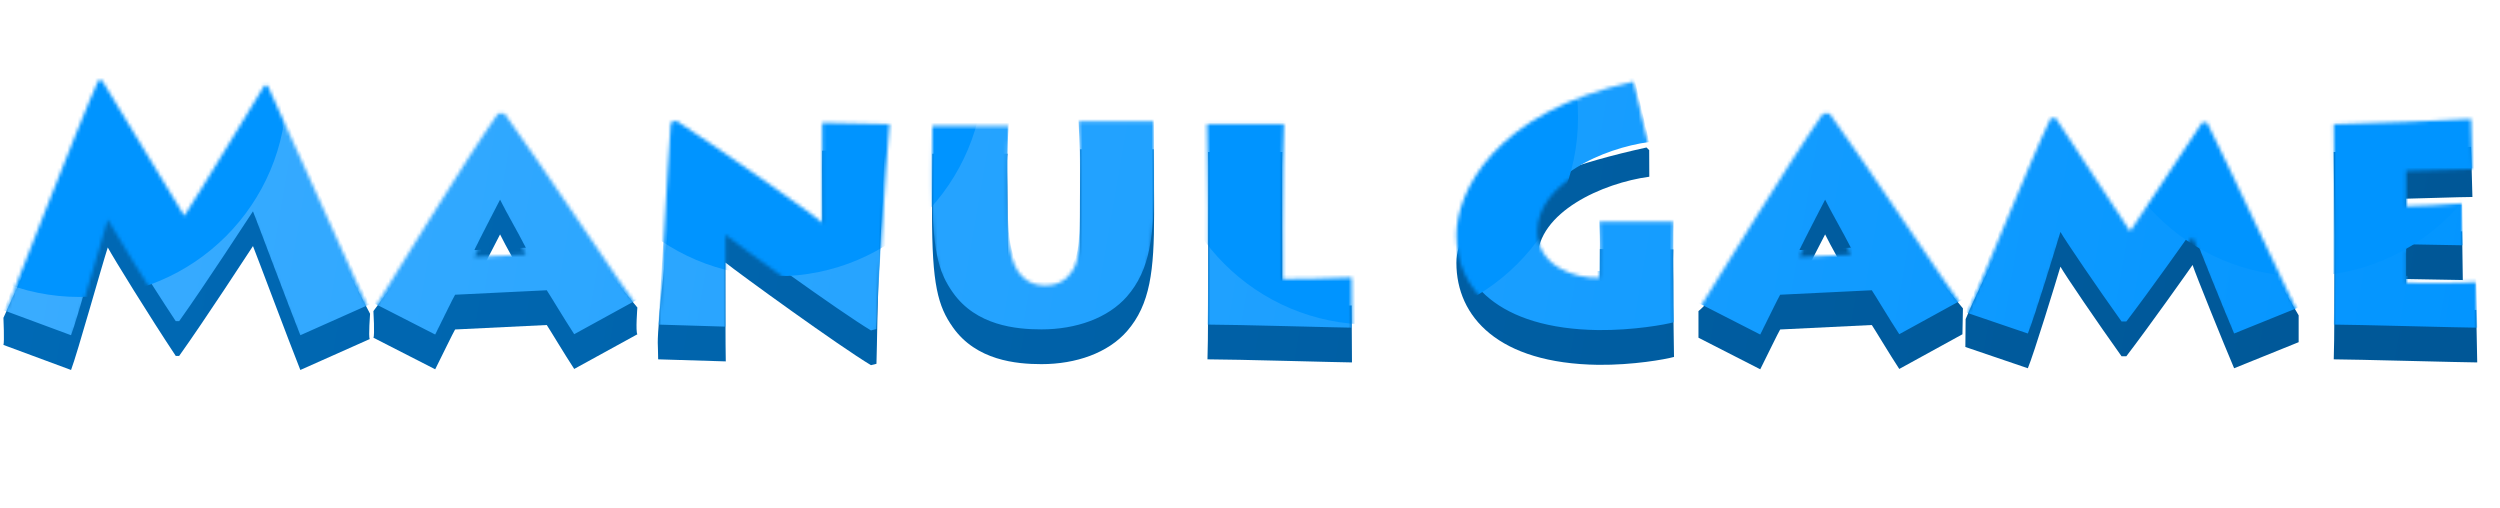 <svg width="724" height="147" viewBox="0 0 724 147" fill="none" xmlns="http://www.w3.org/2000/svg">
<path d="M20.577 107.145C22.366 102.473 29.523 76.827 31.213 71.658C32.803 74.64 43.241 91.539 50.895 103.07H51.889C59.344 92.632 72.068 73.05 73.261 71.26C74.354 73.944 83.798 99.193 86.979 107.145L107.058 98.199C106.685 97.438 107.17 90.862 107.17 90.862C107.17 90.862 83.44 45.555 77.535 32.89H76.541C71.273 41.439 57.257 64.7 53.38 70.564C50.298 65.495 35.587 41.141 29.523 31.3H28.529C23.842 41.563 0.994 92.039 0.994 92.039C0.994 92.039 1.31 99.145 0.994 99.889L20.577 107.145Z" fill="url(#paint0_linear_54_2872)"/>
<path d="M126.034 106.946C128.022 102.97 131.302 96.211 131.799 95.416L158.34 94.123C159.036 95.117 163.609 102.771 166.292 106.847L184.583 96.807C184.026 96.09 184.583 89.06 184.583 89.06C184.583 89.06 155.522 53.995 146.113 40.942H144.225C136.51 51.843 108.141 90.085 108.141 90.085C108.141 90.085 108.561 97.132 108.141 97.801L126.034 106.946ZM137.366 82.493C139.652 77.821 142.734 71.956 144.821 67.881C146.511 71.36 149.791 76.926 152.276 81.797L137.366 82.493Z" fill="url(#paint1_linear_54_2872)"/>
<path d="M210.185 104.66C210.085 102.175 210.085 80.406 210.085 76.032C213.763 79.014 243.088 100.286 252.233 105.754L253.823 105.356C254.022 99.789 254.028 87.556 254.723 75.33C255.419 62.904 255.68 50.286 256.277 43.626H238.117C238.018 47.304 238.217 68.079 238.217 72.652C236.328 70.664 208.594 51.28 195.871 43.029L191.042 90.085C190.148 101.318 190.602 98.628 190.602 104.064L210.185 104.66Z" fill="url(#paint2_linear_54_2872)"/>
<path d="M291.783 59.232C291.783 51.479 291.485 46.708 291.783 44.521H270.014C270.014 46.409 269.914 53.467 269.914 57.344V61.916C269.914 82.394 271.604 88.656 275.978 94.819C282.737 104.362 294.268 105.455 301.624 105.455C311.664 105.455 320.909 102.175 326.376 95.913C333.135 88.159 334.229 78.318 334.229 62.115V58.139C334.229 51.479 334.129 45.117 334.129 43.228H312.758C312.857 46.31 312.758 52.175 312.758 58.04V61.221C312.758 80.406 312.658 83.586 310.173 87.066C308.483 89.451 305.998 90.744 302.817 90.744C300.034 90.744 297.748 89.948 295.859 87.96C292.38 84.183 291.783 78.417 291.783 64.898V59.232Z" fill="url(#paint3_linear_54_2872)"/>
<path d="M349.881 44.024C349.981 45.713 349.881 66.886 349.881 68.278V79.511C349.881 81.499 349.881 99.591 349.682 104.064C357.436 104.064 388.848 104.958 391.532 104.958L391.432 88.457C384.176 88.855 373.539 88.855 371.353 88.855V74.044C371.353 63.407 371.253 46.012 371.353 44.024H349.881Z" fill="url(#paint4_linear_54_2872)"/>
<path d="M484.596 81.4C484.596 78.417 484.496 76.1 484.596 72.223L463.324 72.122C463.324 74.905 463.324 77.722 463.324 80.604L463.225 88.557C455.67 88.755 445.232 84.879 445.232 75.038C445.232 61.419 464.219 52.97 477.638 51.181L477.606 43.489L476.83 42.713C436.074 51.659 421.773 64.004 421.773 76.131C421.773 91.738 433.9 105.257 462.827 105.654C472.966 105.754 482.31 104.064 484.795 103.368C484.795 101.28 484.596 92.433 484.596 88.656V81.4Z" fill="url(#paint5_linear_54_2872)"/>
<path d="M509.769 106.946C511.757 102.97 515.037 96.211 515.535 95.416L542.075 94.123C542.771 95.117 547.344 102.771 550.028 106.847L568.318 96.807L568.468 89.308C568.468 89.308 538.937 53.551 529.849 40.942C529.849 40.942 498.089 85.425 491.876 90.085V97.801L509.769 106.946ZM521.101 82.493C523.387 77.821 526.469 71.956 528.556 67.881C530.246 71.36 533.527 76.926 536.012 81.797L521.101 82.493Z" fill="url(#paint6_linear_54_2872)"/>
<path d="M587.26 106.648C588.95 102.672 595.411 81.598 596.704 77.225C598.095 79.71 607.439 93.427 614.397 103.169H615.789C622.549 94.322 633.881 78.318 634.974 76.728C635.67 79.014 644.119 99.889 647.002 106.648L665.69 99.094V91.323L637.757 43.526C632.887 50.783 620.362 69.968 616.883 75.038C614 70.664 600.878 50.584 595.312 42.234H593.92C589.498 51.245 574.349 80.194 569.245 92.415L569.169 100.485L587.26 106.648Z" fill="url(#paint7_linear_54_2872)"/>
<path d="M717.105 89.749C712.831 90.147 699.113 89.948 696.827 89.948V80.803C698.815 80.803 710.843 81.101 713.229 81.101L713.03 66.986C709.054 67.384 698.616 67.781 696.827 67.781V57.542C698.417 57.542 712.632 57.045 716.012 57.045L715.614 42.532C711.837 42.831 681.519 44.024 675.853 44.024C675.853 46.509 676.051 66.886 676.051 68.278V79.511C676.051 81.499 676.051 99.591 675.853 104.064C681.121 104.064 713.726 104.958 717.404 104.958L717.105 89.749Z" fill="url(#paint8_linear_54_2872)"/>
<mask id="mask0_54_2872" style="mask-type:alpha" maskUnits="userSpaceOnUse" x="0" y="23" width="718" height="77">
<path d="M20.577 99.082C22.366 94.409 29.523 68.763 31.213 63.594C32.803 66.576 43.241 83.475 50.895 95.006H51.889C59.344 84.569 72.068 64.986 73.261 63.197C74.354 65.88 83.798 91.129 86.979 99.082L107.058 90.135C104.374 84.668 84.394 39.538 77.535 24.826H76.541C71.273 33.375 57.257 56.636 53.38 62.501C50.299 57.431 35.587 33.077 29.523 23.236H28.529C22.764 35.86 2.684 87.849 0.994 91.825L20.577 99.082ZM126.034 98.883C128.022 94.907 131.302 88.147 131.799 87.352L158.34 86.06C159.036 87.054 163.609 94.708 166.292 98.783L184.583 88.743C180.805 83.873 157.147 48.187 146.113 32.878H144.225C135.08 45.801 110.825 85.463 108.141 89.737L126.034 98.883ZM137.366 74.429C139.652 69.757 142.734 63.892 144.821 59.817C146.511 63.296 149.791 68.863 152.276 73.733L137.366 74.429ZM210.185 96.596C210.085 94.111 210.085 72.342 210.085 67.968C213.763 70.95 243.088 92.223 252.233 97.69L253.823 97.292C254.022 91.726 254.718 79.797 255.414 67.57C256.11 55.145 257.004 42.62 257.601 35.96L238.117 35.562C238.018 39.24 238.217 60.016 238.217 64.588C236.328 62.6 208.594 43.216 195.871 34.966L194.28 35.463C193.386 46.696 191.199 90.036 190.602 96L210.185 96.596ZM291.783 51.169C291.783 43.415 291.982 38.644 292.28 36.457H270.014C270.014 38.346 269.914 45.403 269.914 49.28V53.853C269.914 74.33 271.604 80.592 275.978 86.755C282.738 96.298 294.268 97.392 301.624 97.392C311.664 97.392 320.909 94.111 326.376 87.849C333.136 80.095 334.229 70.254 334.229 54.051V50.075C334.229 43.415 334.13 37.053 334.13 35.165H312.261C312.36 38.246 312.758 44.111 312.758 49.976V53.157C312.758 72.342 312.658 75.523 310.173 79.002C308.483 81.388 305.998 82.68 302.817 82.68C300.034 82.68 297.748 81.885 295.859 79.897C292.38 76.119 291.783 70.354 291.783 56.835V51.169ZM349.583 35.96C349.682 37.65 349.881 58.823 349.881 60.215V71.447C349.881 73.435 349.881 91.527 349.682 96C357.436 96 388.848 96.895 391.532 96.895L391.432 80.394C384.176 80.791 373.539 80.791 371.353 80.791V65.98C371.353 55.344 371.75 37.948 371.85 35.96H349.583ZM484.597 73.336C484.597 70.354 484.597 68.067 484.696 64.191H463.125C463.125 66.974 463.324 69.658 463.324 72.541L463.225 80.493C455.67 80.692 445.232 76.815 445.232 66.974C445.232 53.356 464.219 44.906 477.638 43.117L473.066 23.634C432.31 32.58 421.773 55.94 421.773 68.067C421.773 83.674 433.9 97.193 462.827 97.591C472.966 97.69 482.31 96 484.795 95.304C484.795 93.217 484.597 84.37 484.597 80.592V73.336ZM509.769 98.883C511.757 94.907 515.038 88.147 515.535 87.352L542.075 86.06C542.771 87.054 547.344 94.708 550.028 98.783L568.318 88.743C564.541 83.873 540.883 48.187 529.849 32.878H527.96C518.815 45.801 494.56 85.463 491.876 89.737L509.769 98.883ZM521.101 74.429C523.387 69.757 526.469 63.892 528.557 59.817C530.246 63.296 533.527 68.863 536.012 73.733L521.101 74.429ZM587.26 98.585C588.95 94.608 595.411 73.535 596.704 69.161C598.095 71.646 607.439 85.364 614.398 95.105H615.789C622.549 86.258 633.881 70.254 634.974 68.664C635.67 70.95 644.119 91.825 647.002 98.585L665.69 91.03C663.304 86.358 645.412 47.988 639.149 35.463H637.758C632.887 42.719 620.362 61.904 616.883 66.974C614 62.6 600.879 42.52 595.312 34.17H593.92C588.652 44.906 570.759 89.042 569.169 92.421L587.26 98.585ZM717.105 81.686C712.831 82.083 699.113 81.885 696.827 81.885V72.739C698.815 72.739 710.843 73.038 713.229 73.038L713.03 58.922C709.054 59.32 698.616 59.717 696.827 59.717V49.479C698.417 49.479 712.632 48.982 716.012 48.982L715.614 34.469C711.837 34.767 681.519 35.96 675.853 35.96C675.853 38.445 676.051 58.823 676.051 60.215V71.447C676.051 73.435 676.051 91.527 675.853 96C681.121 96 713.726 96.895 717.404 96.895L717.105 81.686Z" fill="url(#paint9_linear_54_2872)"/>
</mask>
<g mask="url(#mask0_54_2872)">
<g filter="url(#filter0_i_54_2872)">
<path d="M20.577 99.082C22.366 94.409 29.523 68.763 31.213 63.594C32.803 66.576 43.241 83.475 50.895 95.006H51.889C59.344 84.569 72.068 64.986 73.261 63.197C74.354 65.88 83.798 91.129 86.979 99.082L107.058 90.135C104.374 84.668 84.394 39.538 77.535 24.826H76.541C71.273 33.375 57.257 56.636 53.38 62.501C50.299 57.431 35.587 33.077 29.523 23.236H28.529C22.764 35.86 2.684 87.849 0.994 91.825L20.577 99.082ZM126.034 98.883C128.022 94.907 131.302 88.147 131.799 87.352L158.34 86.06C159.036 87.054 163.609 94.708 166.292 98.783L184.583 88.743C180.805 83.873 157.147 48.187 146.113 32.878H144.225C135.08 45.801 110.825 85.463 108.141 89.737L126.034 98.883ZM137.366 74.429C139.652 69.757 142.734 63.892 144.821 59.817C146.511 63.296 149.791 68.863 152.276 73.733L137.366 74.429ZM210.185 96.596C210.085 94.111 210.085 72.342 210.085 67.968C213.763 70.95 243.088 92.223 252.233 97.69L253.823 97.292C254.022 91.726 254.718 79.797 255.414 67.57C256.11 55.145 257.004 42.62 257.601 35.96L238.117 35.562C238.018 39.24 238.217 60.016 238.217 64.588C236.328 62.6 208.594 43.216 195.871 34.966L194.28 35.463C193.386 46.696 191.199 90.036 190.602 96L210.185 96.596ZM291.783 51.169C291.783 43.415 291.982 38.644 292.28 36.457H270.014C270.014 38.346 269.914 45.403 269.914 49.28V53.853C269.914 74.33 271.604 80.592 275.978 86.755C282.738 96.298 294.268 97.392 301.624 97.392C311.664 97.392 320.909 94.111 326.376 87.849C333.136 80.095 334.229 70.254 334.229 54.051V50.075C334.229 43.415 334.13 37.053 334.13 35.165H312.261C312.36 38.246 312.758 44.111 312.758 49.976V53.157C312.758 72.342 312.658 75.523 310.173 79.002C308.483 81.388 305.998 82.68 302.817 82.68C300.034 82.68 297.748 81.885 295.859 79.897C292.38 76.119 291.783 70.354 291.783 56.835V51.169ZM349.583 35.96C349.682 37.65 349.881 58.823 349.881 60.215V71.447C349.881 73.435 349.881 91.527 349.682 96C357.436 96 388.848 96.895 391.532 96.895L391.432 80.394C384.176 80.791 373.539 80.791 371.353 80.791V65.98C371.353 55.344 371.75 37.948 371.85 35.96H349.583ZM484.597 73.336C484.597 70.354 484.597 68.067 484.696 64.191H463.125C463.125 66.974 463.324 69.658 463.324 72.541L463.225 80.493C455.67 80.692 445.232 76.815 445.232 66.974C445.232 53.356 464.219 44.906 477.638 43.117L473.066 23.634C432.31 32.58 421.773 55.94 421.773 68.067C421.773 83.674 433.9 97.193 462.827 97.591C472.966 97.69 482.31 96 484.795 95.304C484.795 93.217 484.597 84.37 484.597 80.592V73.336ZM509.769 98.883C511.757 94.907 515.038 88.147 515.535 87.352L542.075 86.06C542.771 87.054 547.344 94.708 550.028 98.783L568.318 88.743C564.541 83.873 540.883 48.187 529.849 32.878H527.96C518.815 45.801 494.56 85.463 491.876 89.737L509.769 98.883ZM521.101 74.429C523.387 69.757 526.469 63.892 528.557 59.817C530.246 63.296 533.527 68.863 536.012 73.733L521.101 74.429ZM587.26 98.585C588.95 94.608 595.411 73.535 596.704 69.161C598.095 71.646 607.439 85.364 614.398 95.105H615.789C622.549 86.258 633.881 70.254 634.974 68.664C635.67 70.95 644.119 91.825 647.002 98.585L665.69 91.03C663.304 86.358 645.412 47.988 639.149 35.463H637.758C632.887 42.719 620.362 61.904 616.883 66.974C614 62.6 600.879 42.52 595.312 34.17H593.92C588.652 44.906 570.759 89.042 569.169 92.421L587.26 98.585ZM717.105 81.686C712.831 82.083 699.113 81.885 696.827 81.885V72.739C698.815 72.739 710.843 73.038 713.229 73.038L713.03 58.922C709.054 59.32 698.616 59.717 696.827 59.717V49.479C698.417 49.479 712.632 48.982 716.012 48.982L715.614 34.469C711.837 34.767 681.519 35.96 675.853 35.96C675.853 38.445 676.051 58.823 676.051 60.215V71.447C676.051 73.435 676.051 91.527 675.853 96C681.121 96 713.726 96.895 717.404 96.895L717.105 81.686Z" fill="url(#paint10_linear_54_2872)"/>
</g>
<g style="mix-blend-mode:color-dodge" filter="url(#filter1_f_54_2872)">
<circle cx="667" cy="20" r="60" fill="#0094FF"/>
</g>
<g style="mix-blend-mode:color-dodge" filter="url(#filter2_f_54_2872)">
<circle cx="397" cy="34" r="60" fill="#0094FF"/>
</g>
<g style="mix-blend-mode:color-dodge" filter="url(#filter3_f_54_2872)">
<circle cx="225" cy="20" r="60" fill="#0094FF"/>
</g>
<g style="mix-blend-mode:color-dodge" filter="url(#filter4_f_54_2872)">
<circle cx="23" cy="26" r="60" fill="#0094FF"/>
</g>
</g>
<defs>
<filter id="filter0_i_54_2872" x="0.994" y="23.236" width="716.41" height="75.846" filterUnits="userSpaceOnUse" color-interpolation-filters="sRGB">
<feFlood flood-opacity="0" result="BackgroundImageFix"/>
<feBlend mode="normal" in="SourceGraphic" in2="BackgroundImageFix" result="shape"/>
<feColorMatrix in="SourceAlpha" type="matrix" values="0 0 0 0 0 0 0 0 0 0 0 0 0 0 0 0 0 0 127 0" result="hardAlpha"/>
<feOffset dy="-2"/>
<feComposite in2="hardAlpha" operator="arithmetic" k2="-1" k3="1"/>
<feColorMatrix type="matrix" values="0 0 0 0 1 0 0 0 0 1 0 0 0 0 1 0 0 0 1 0"/>
<feBlend mode="normal" in2="shape" result="effect1_innerShadow_54_2872"/>
</filter>
<filter id="filter1_f_54_2872" x="548" y="-99" width="238" height="238" filterUnits="userSpaceOnUse" color-interpolation-filters="sRGB">
<feFlood flood-opacity="0" result="BackgroundImageFix"/>
<feBlend mode="normal" in="SourceGraphic" in2="BackgroundImageFix" result="shape"/>
<feGaussianBlur stdDeviation="29.5" result="effect1_foregroundBlur_54_2872"/>
</filter>
<filter id="filter2_f_54_2872" x="278" y="-85" width="238" height="238" filterUnits="userSpaceOnUse" color-interpolation-filters="sRGB">
<feFlood flood-opacity="0" result="BackgroundImageFix"/>
<feBlend mode="normal" in="SourceGraphic" in2="BackgroundImageFix" result="shape"/>
<feGaussianBlur stdDeviation="29.5" result="effect1_foregroundBlur_54_2872"/>
</filter>
<filter id="filter3_f_54_2872" x="106" y="-99" width="238" height="238" filterUnits="userSpaceOnUse" color-interpolation-filters="sRGB">
<feFlood flood-opacity="0" result="BackgroundImageFix"/>
<feBlend mode="normal" in="SourceGraphic" in2="BackgroundImageFix" result="shape"/>
<feGaussianBlur stdDeviation="29.5" result="effect1_foregroundBlur_54_2872"/>
</filter>
<filter id="filter4_f_54_2872" x="-96" y="-93" width="238" height="238" filterUnits="userSpaceOnUse" color-interpolation-filters="sRGB">
<feFlood flood-opacity="0" result="BackgroundImageFix"/>
<feBlend mode="normal" in="SourceGraphic" in2="BackgroundImageFix" result="shape"/>
<feGaussianBlur stdDeviation="29.5" result="effect1_foregroundBlur_54_2872"/>
</filter>
<linearGradient id="paint0_linear_54_2872" x1="13.202" y1="7.766" x2="747.862" y2="135.128" gradientUnits="userSpaceOnUse">
<stop stop-color="#0069B5"/>
<stop offset="1" stop-color="#005695"/>
</linearGradient>
<linearGradient id="paint1_linear_54_2872" x1="13.202" y1="7.766" x2="747.862" y2="135.128" gradientUnits="userSpaceOnUse">
<stop stop-color="#0069B5"/>
<stop offset="1" stop-color="#005695"/>
</linearGradient>
<linearGradient id="paint2_linear_54_2872" x1="13.202" y1="7.766" x2="747.862" y2="135.128" gradientUnits="userSpaceOnUse">
<stop stop-color="#0069B5"/>
<stop offset="1" stop-color="#005695"/>
</linearGradient>
<linearGradient id="paint3_linear_54_2872" x1="13.202" y1="7.766" x2="747.862" y2="135.128" gradientUnits="userSpaceOnUse">
<stop stop-color="#0069B5"/>
<stop offset="1" stop-color="#005695"/>
</linearGradient>
<linearGradient id="paint4_linear_54_2872" x1="13.202" y1="7.766" x2="747.862" y2="135.128" gradientUnits="userSpaceOnUse">
<stop stop-color="#0069B5"/>
<stop offset="1" stop-color="#005695"/>
</linearGradient>
<linearGradient id="paint5_linear_54_2872" x1="13.202" y1="7.766" x2="747.862" y2="135.128" gradientUnits="userSpaceOnUse">
<stop stop-color="#0069B5"/>
<stop offset="1" stop-color="#005695"/>
</linearGradient>
<linearGradient id="paint6_linear_54_2872" x1="13.202" y1="7.766" x2="747.862" y2="135.128" gradientUnits="userSpaceOnUse">
<stop stop-color="#0069B5"/>
<stop offset="1" stop-color="#005695"/>
</linearGradient>
<linearGradient id="paint7_linear_54_2872" x1="13.202" y1="7.766" x2="747.862" y2="135.128" gradientUnits="userSpaceOnUse">
<stop stop-color="#0069B5"/>
<stop offset="1" stop-color="#005695"/>
</linearGradient>
<linearGradient id="paint8_linear_54_2872" x1="13.202" y1="7.766" x2="747.862" y2="135.128" gradientUnits="userSpaceOnUse">
<stop stop-color="#0069B5"/>
<stop offset="1" stop-color="#005695"/>
</linearGradient>
<linearGradient id="paint9_linear_54_2872" x1="13.206" y1="-9.24576e-05" x2="748.36" y2="126.618" gradientUnits="userSpaceOnUse">
<stop stop-color="#3AACFF"/>
<stop offset="1" stop-color="#0094FF"/>
</linearGradient>
<linearGradient id="paint10_linear_54_2872" x1="13.206" y1="-9.24576e-05" x2="748.36" y2="126.618" gradientUnits="userSpaceOnUse">
<stop stop-color="#3AACFF"/>
<stop offset="1" stop-color="#0094FF"/>
</linearGradient>
</defs>
</svg>
